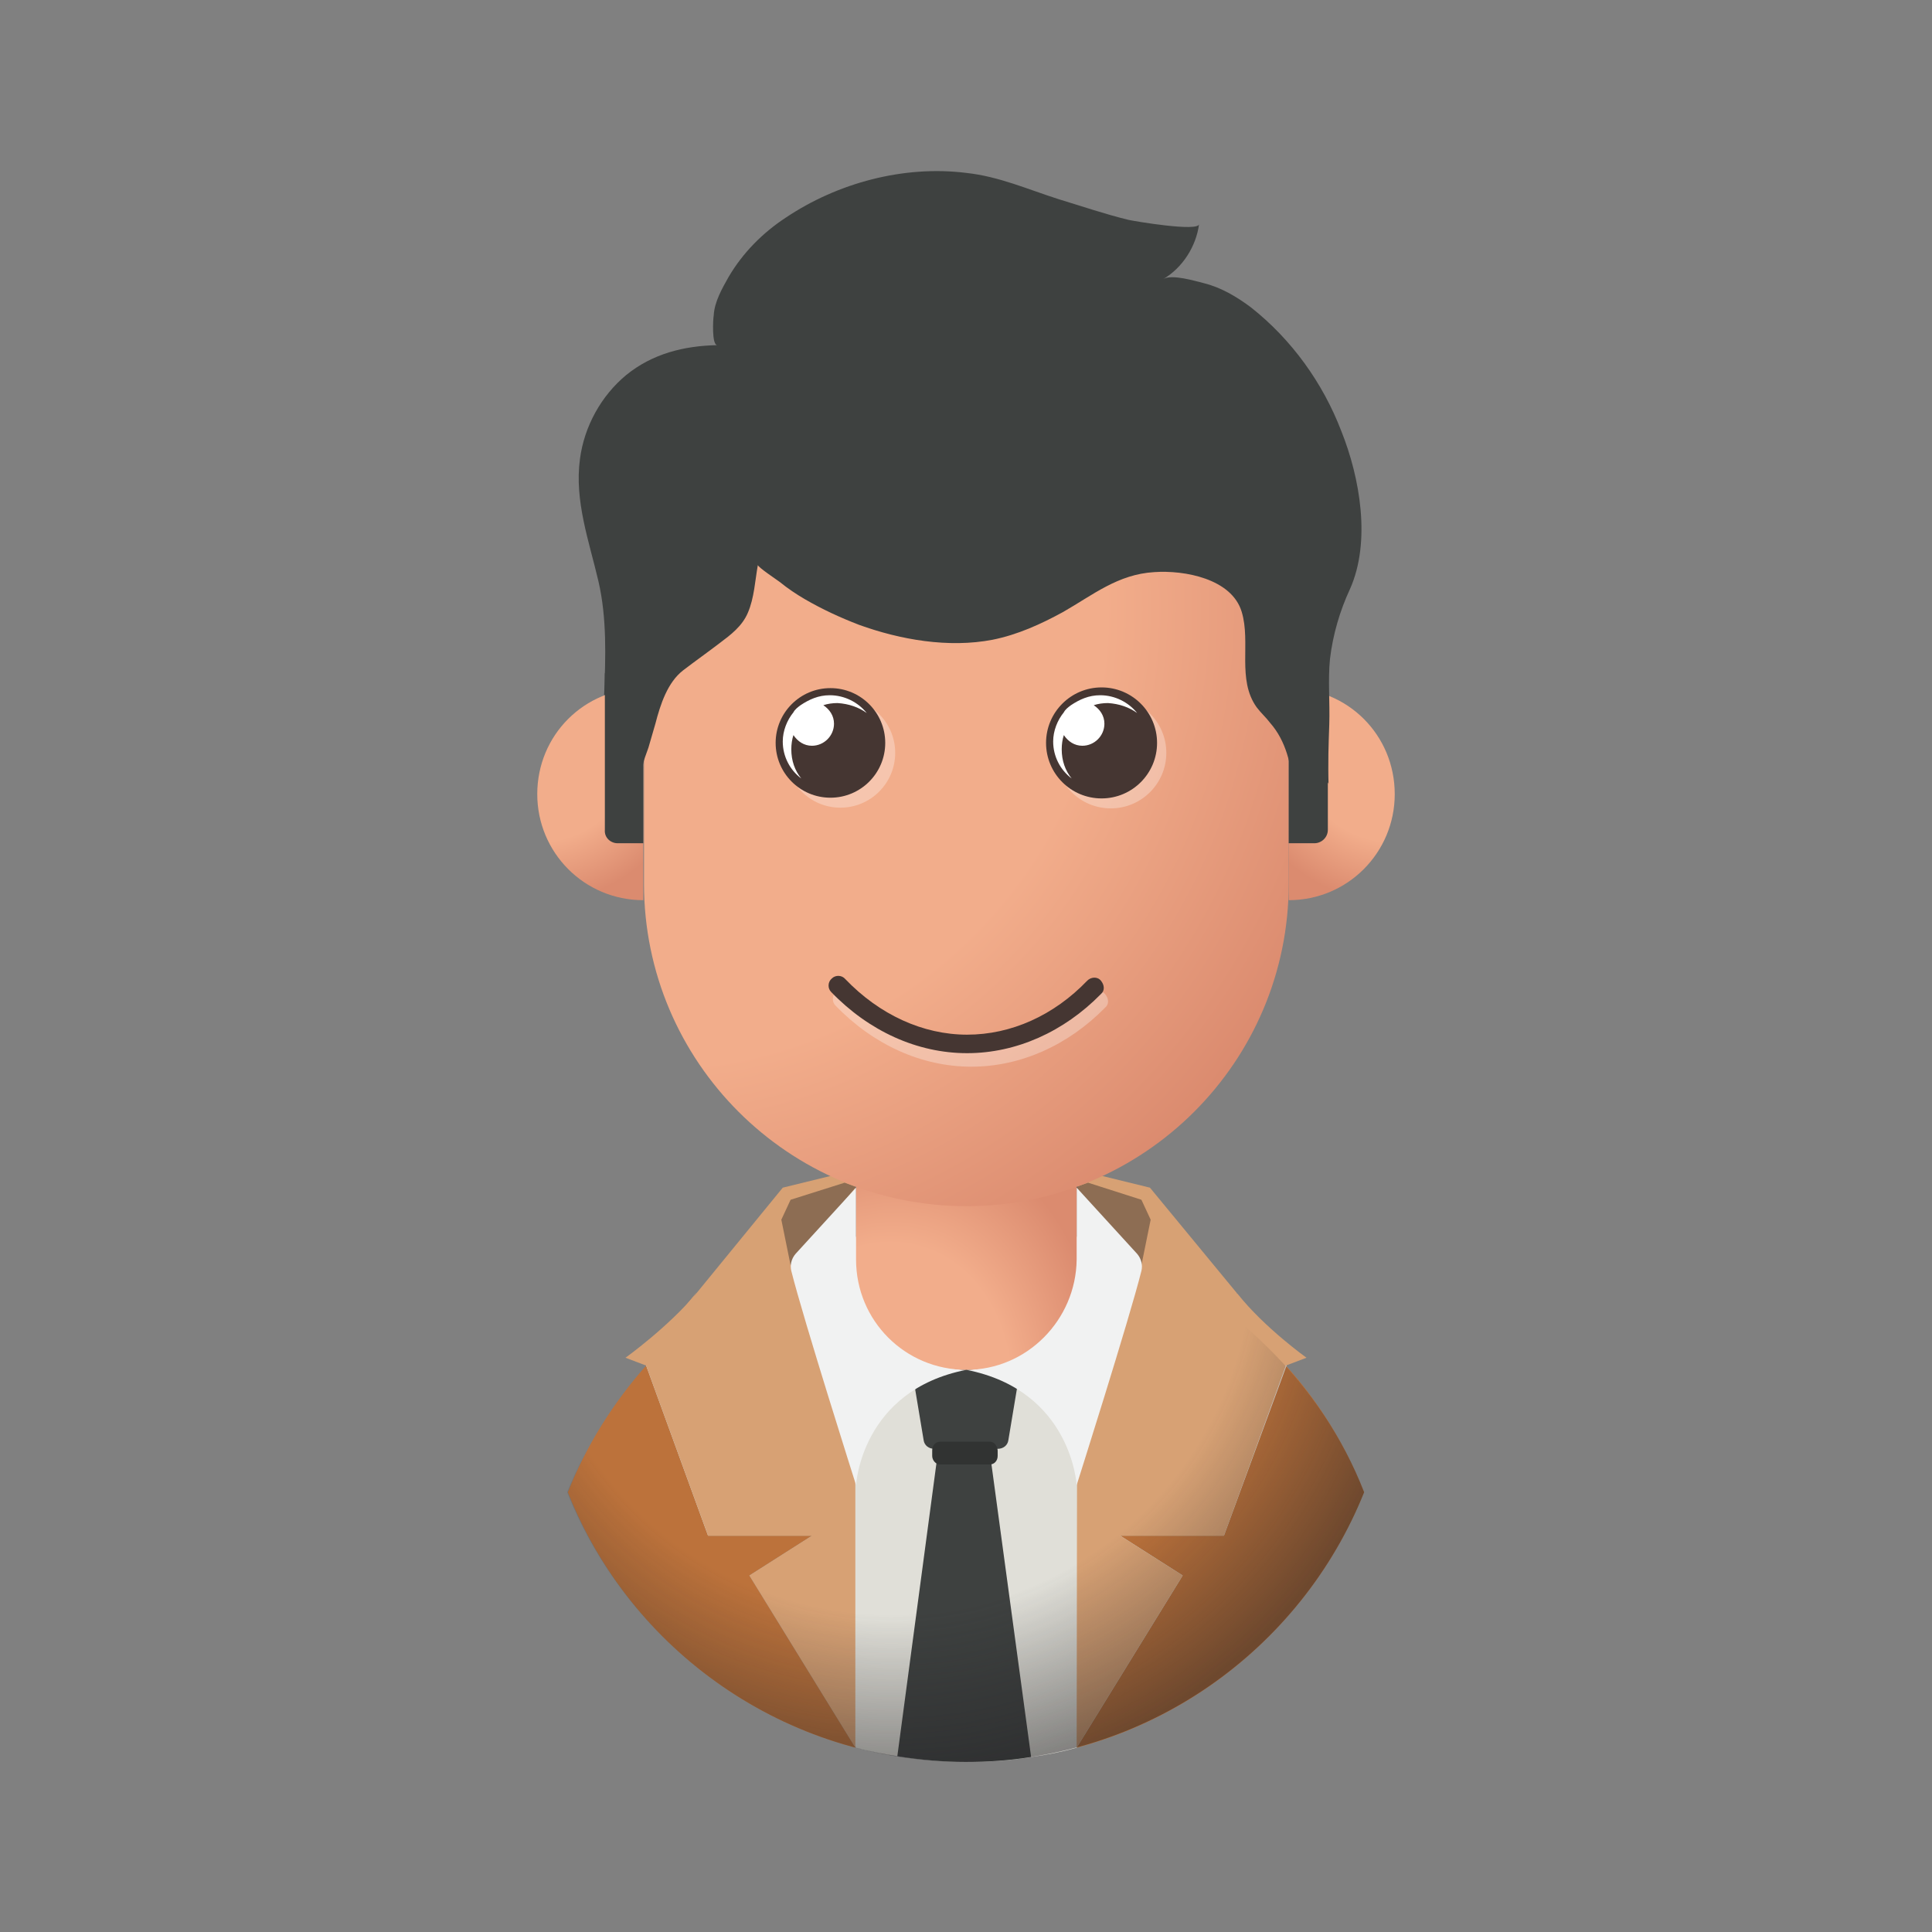 <?xml version="1.0" encoding="utf-8"?>
<!-- Generator: Adobe Illustrator 28.0.0, SVG Export Plug-In . SVG Version: 6.00 Build 0)  -->
<svg version="1.1" id="Layer_1" xmlns="http://www.w3.org/2000/svg" xmlns:xlink="http://www.w3.org/1999/xlink" x="0px" y="0px"
	 viewBox="0 0 271.5 271.5" style="enable-background:new 0 0 271.5 271.5;" xml:space="preserve">
<rect x="0" y="0" width="271.5" height="271.5" fill="#808080" stroke="none"/>
<style type="text/css">
	.st0{fill:#BC723B;}
	.st1{fill:#E0DFD8;}
	.st2{fill:#3E4140;}
	.st3{fill:#313332;}
	.st4{fill:#D7A174;}
	.st5{opacity:0.4;fill:#1F1E21;enable-background:new    ;}
	.st6{fill:#F1F2F2;}
	.st7{fill:url(#SVGID_1_);}
	.st8{fill:url(#SVGID_00000011015874362454229650000010147226770210484648_);}
	.st9{opacity:0.3;}
	.st10{fill:#FFFFFF;}
	.st11{fill:url(#SVGID_00000149373789587601560860000017130673942422575781_);}
	.st12{fill:url(#SVGID_00000071551709611285854580000013908329532694624431_);}
	.st13{fill:#453632;}
	.st14{opacity:0.5;fill:url(#SVGID_00000155108176546607168380000004095895850685594302_);enable-background:new    ;}
</style>
<g id="BACKGROUND">
</g>
<g id="OBJECTS">
	<g>
		<path class="st0" d="M191.7,209.7c-7,17.5-22,31-40.4,35.9l14.9-24.2l-8.8-5.6H172l8.7-23.9C185.4,197.1,189.1,203.1,191.7,209.7z
			"/>
		<path class="st0" d="M120.2,245.6c-18.5-4.9-33.5-18.4-40.4-35.9c2.6-6.6,6.4-12.6,11-17.8l8.7,23.9h14.6l-8.8,5.6L120.2,245.6z"
			/>
		<path class="st1" d="M172,215.8h-14.6l8.8,5.6l-14.9,24.2h0c-2.1,0.6-4.2,1-6.3,1.3c-3,0.5-6,0.7-9.2,0.7c-3.2,0-6.4-0.3-9.6-0.8
			c-2-0.3-4-0.7-5.9-1.2h0l-14.9-24.2l8.8-5.6H99.5l-8.7-23.9c5.9-6.6,13.1-11.8,21.3-15.3c2.6-1.1,5.3-2.1,8.1-2.8
			c5-1.3,10.2-2,15.6-2c5.4,0,10.6,0.7,15.6,2c2.8,0.7,5.5,1.7,8.1,2.8c7.2,3,13.6,7.4,19,12.8c0.8,0.8,1.6,1.6,2.3,2.5L172,215.8z"
			/>
		<g>
			<g>
				<path class="st2" d="M144.9,246.9c-3,0.5-6,0.7-9.2,0.7c-3.2,0-6.4-0.3-9.6-0.8l5.7-42.7h7.3L144.9,246.9z"/>
				<path class="st2" d="M140.2,203.6h-8.9c-0.8,0-1.4-0.5-1.5-1.2l-1.4-8.4c-0.1-0.9,0.6-1.7,1.5-1.7h11.7c0.9,0,1.6,0.8,1.5,1.7
					l-1.4,8.4C141.6,203.1,141,203.6,140.2,203.6z"/>
				<path class="st3" d="M139.1,202.6h-7c-0.6,0-1.1,0.5-1.1,1.2v0.8c0,0.6,0.5,1.2,1.1,1.2h7c0.6,0,1.1-0.5,1.1-1.2v-0.8
					C140.1,203.1,139.7,202.6,139.1,202.6z"/>
			</g>
		</g>
		<g>
			<path class="st4" d="M120.2,245.6L120.2,245.6l-14.9-24.2l8.8-5.6H99.5l-8.7-23.9l-2.9-1.1c0,0,6-4.3,10-9.1l0,0l12.1-14.8
				l10.2-2.5v9.4L120.2,245.6z"/>
			<polygon class="st4" points="97.9,181.6 90.8,191.9 90.4,190.8 			"/>
		</g>
		<g>
			<polygon class="st5" points="111.1,177.8 109.8,171.4 111.1,168.6 118.7,166.2 120.3,166.8 			"/>
		</g>
		<g>
			<path class="st4" d="M183.6,190.8l-2.9,1.1l-8.7,23.9h-14.6l8.8,5.6l-14.9,24.2h0l0.1-71.8v-9.4l10.2,2.5l12.2,14.8
				c0,0.1,0.1,0.1,0.1,0.1C177.7,186.6,183.6,190.8,183.6,190.8z"/>
		</g>
		<g>
			<polygon class="st5" points="160.4,177.8 161.7,171.4 160.4,168.6 152.9,166.2 151.2,166.8 			"/>
		</g>
		<g>
			<g>
				<path class="st6" d="M135.8,192.5c-14.8,2.9-15.5,16.2-15.5,16.2s-7.4-23.3-9.1-30.1c-0.2-0.8,0-1.7,0.6-2.4l8.5-9.3v7
					C120.2,173.8,125.4,192.5,135.8,192.5z"/>
			</g>
			<g>
				<path class="st6" d="M135.8,192.5c14.8,2.9,15.5,16.2,15.5,16.2s7.4-23.3,9.1-30.1c0.2-0.8,0-1.7-0.6-2.4l-8.5-9.3v7
					C151.2,173.8,146.1,192.5,135.8,192.5z"/>
			</g>
		</g>
		
			<radialGradient id="SVGID_1_" cx="174.98" cy="-43.245" r="31.368" gradientTransform="matrix(0.609 -1.159 -0.851 -0.573 -21.547 377.865)" gradientUnits="userSpaceOnUse">
			<stop  offset="0.619" style="stop-color:#F2AD8B"/>
			<stop  offset="1" style="stop-color:#DB8B6F"/>
		</radialGradient>
		<path class="st7" d="M135.8,192.5L135.8,192.5c-8.6,0-15.5-6.9-15.5-15.5v-14.8c0-8.6,6.9-15.5,15.5-15.5l0,0
			c8.6,0,15.5,6.9,15.5,15.5V177C151.2,185.5,144.3,192.5,135.8,192.5z"/>
		<g>
			<g>
				
					<radialGradient id="SVGID_00000147898544597357274700000006998128339341126018_" cx="90.818" cy="188.539" r="104.188" gradientTransform="matrix(1 0 0 -1 0 274)" gradientUnits="userSpaceOnUse">
					<stop  offset="0.619" style="stop-color:#F2AD8B"/>
					<stop  offset="1" style="stop-color:#DB8B6F"/>
				</radialGradient>
				<path style="fill:url(#SVGID_00000147898544597357274700000006998128339341126018_);" d="M150.8,55.8h-30
					c-16.7,0-30.3,13.6-30.3,30.3v38.1c0,25,20.3,45.3,45.3,45.3l0,0c25,0,45.3-20.3,45.3-45.3V86.1
					C181.1,69.4,167.5,55.8,150.8,55.8z"/>
				<g class="st9">
					<g>
						<g>
							<path class="st10" d="M136.5,149.9c-7,0-13.8-3.1-19.1-8.6c-0.5-0.5-0.5-1.4,0.1-1.9c0.5-0.5,1.4-0.5,1.9,0.1
								c4.8,5,10.9,7.8,17.1,7.8c6.2,0,12.2-2.7,16.9-7.6c0.5-0.5,1.4-0.6,1.9,0s0.6,1.4,0,1.9C150.1,146.9,143.4,149.9,136.5,149.9
								z"/>
						</g>
					</g>
				</g>
				<g class="st9">
					<ellipse class="st10" cx="118.1" cy="105.8" rx="7.7" ry="7.7"/>
					<ellipse class="st10" cx="156.1" cy="105.8" rx="7.8" ry="7.8"/>
				</g>
				<g>
					
						<radialGradient id="SVGID_00000036211218680268124070000001829611872682791552_" cx="75.546" cy="169.58" r="22.457" gradientTransform="matrix(1 0 0 -1 0 274)" gradientUnits="userSpaceOnUse">
						<stop  offset="0.619" style="stop-color:#F2AD8B"/>
						<stop  offset="1" style="stop-color:#DB8B6F"/>
					</radialGradient>
					<path style="fill:url(#SVGID_00000036211218680268124070000001829611872682791552_);" d="M90.4,96.7v29.8
						c-8.3,0-14.9-6.7-14.9-14.9C75.5,103.3,82.1,96.7,90.4,96.7z"/>
				</g>
				<g>
					
						<radialGradient id="SVGID_00000106140383424021198490000014926467534042524037_" cx="1909.257" cy="169.58" r="22.457" gradientTransform="matrix(-1 0 0 -1 2105.206 274)" gradientUnits="userSpaceOnUse">
						<stop  offset="0.619" style="stop-color:#F2AD8B"/>
						<stop  offset="1" style="stop-color:#DB8B6F"/>
					</radialGradient>
					<path style="fill:url(#SVGID_00000106140383424021198490000014926467534042524037_);" d="M181.1,96.7v29.8
						c8.3,0,14.9-6.7,14.9-14.9C196,103.3,189.4,96.7,181.1,96.7z"/>
				</g>
			</g>
			<g>
				<ellipse class="st13" cx="116.7" cy="104.4" rx="7.7" ry="7.7"/>
				<ellipse class="st13" cx="154.8" cy="104.4" rx="7.8" ry="7.8"/>
			</g>
		</g>
		<g>
			<g>
				<path class="st2" d="M186.8,101.8c0.1-3.1-0.2-6.2,0.1-9.2c0.4-3.4,1.4-6.8,2.8-9.8c3-6.7,1.4-15.7-1.2-22.2
					c-2.6-6.8-7-12.9-12.7-17.4c-2-1.5-4.2-2.8-6.6-3.4c-1.2-0.3-4.5-1.3-5.7-0.6c2.7-1.6,4.6-4.6,5-7.7c-0.1,1.1-9-0.4-9.9-0.6
					c-3.3-0.8-6.5-1.9-9.8-2.9c-4.4-1.4-8.4-3.2-13-3.7c-8.8-1.1-18.1,1.4-25.4,6.3c-3.2,2.1-6,4.9-8,8.3c-0.9,1.6-2,3.5-2.1,5.4
					c-0.1,0.5-0.3,4.2,0.5,4.2c-4.7,0.1-9.1,1.2-12.8,4.2c-3.5,2.9-5.9,7.2-6.5,11.8c-0.8,5.9,1.3,11.6,2.6,17.2
					c1.2,5.2,1,10.6,0.8,15.9c0,0.4,5.1-0.8,5.5-0.8V86.2c0-16.7,13.6-30.3,30.3-30.3c0,0,30.1,0,30.1,0c9.2,0,18.1,4.3,23.8,11.5
					c3.7,4.7,5.7,10.5,6.3,16.4c0.3,2.7,0.1,5.4,0,8.1c-0.1,1.2-0.2,2.4-0.3,3.7c-0.1,1.1,0.4,2.3,0.6,3.4c0.2,2,0.3,4,0.4,6
					c0.1,1.6,1.4,2.2,2.6,3.1c0.4,0.3,2.5,1.6,2.5,2.1C186.6,107.4,186.7,104.6,186.8,101.8z"/>
				<g>
					<g>
						<path class="st2" d="M86.8,118.5h3.6V94.6H85v22C84.9,117.7,85.8,118.5,86.8,118.5z"/>
					</g>
				</g>
				<g>
					<g>
						<path class="st2" d="M184.7,118.5h-3.6V94.6h5.5v22C186.6,117.7,185.7,118.5,184.7,118.5z"/>
					</g>
				</g>
				<path class="st2" d="M89.5,106.3c0.3,0.6,0.7,1.2,0.9,1.6c-0.3-0.4,0.7-2.6,0.8-3.1c0.3-1,0.6-2.1,0.9-3.1
					c0.7-2.7,1.7-5.8,3.9-7.5c1.7-1.3,3.4-2.5,5.1-3.8c1.6-1.2,3.2-2.4,4-4.3c0.9-2.1,1-4.5,1.4-6.7c0,0.3,2.7,2.1,3.1,2.4
					c1.1,0.9,2.3,1.7,3.5,2.4c2.4,1.4,5,2.6,7.6,3.6c5.8,2.1,12.6,3.3,18.8,2.1c3.5-0.7,6.8-2.2,9.9-3.9c4.2-2.4,7.7-5.3,12.8-5.6
					c4.2-0.3,10.9,0.9,12.3,5.6c1.3,4.3-0.7,9.5,2.1,13.4c0.6,0.8,1.3,1.4,1.9,2.2c2.2,2.5,3,5.9,3.2,9.2c-0.1-1.5,1.7-3.7,2.2-5.1
					c0.7-2.2,1.1-4.7,1.4-6.9c0.8-5,1-10.1,0.7-15.2c-0.2-2.8-0.9-5-1.8-7.5c-0.8-2.2-0.7-4.7-1.5-7c-1.4-4.2-4-8-7.4-10.9
					c-10.2-8.9-25.3-10.5-38.2-10.5c-50.3,0-50.7,32.4-50.7,32.4c0.6,3.8,1.2,7.5,1.7,11.3c0,1.5,0.6,3.1,0.8,4.6
					c0.2,1.6,0.2,3.2,0,4.8c-0.1,1.1-0.5,2.2-0.2,3.2C88.7,104.5,89.1,105.4,89.5,106.3z"/>
			</g>
		</g>
		<g>
			<g>
				<path class="st13" d="M135.9,148c-7,0-13.8-3.1-19.1-8.6c-0.5-0.5-0.5-1.4,0.1-1.9c0.5-0.5,1.4-0.5,1.9,0.1
					c4.8,5,10.9,7.8,17.1,7.8c6.2,0,12.2-2.7,16.9-7.6c0.5-0.5,1.4-0.6,1.9,0s0.6,1.4,0,1.9C149.5,145,142.8,148,135.9,148z"/>
			</g>
		</g>
		<g>
			<g>
				<g>
					<path class="st10" d="M159.8,100.2c-1.2-1.5-3.1-2.5-5.2-2.5c-1.6,0-2.9,0.6-4.1,1.4c-0.4,0.3-0.8,0.6-1,1
						c-0.9,1.1-1.5,2.6-1.5,4.1c0,2.1,1,4,2.6,5.2c-0.9-1.1-1.4-2.5-1.4-4.1c0-0.7,0.1-1.4,0.3-2c0.6,0.9,1.5,1.5,2.6,1.5
						c1.7,0,3.1-1.4,3.1-3.1c0-1.1-0.6-2-1.5-2.6c0.6-0.2,1.3-0.3,2-0.3C157.3,98.9,158.7,99.4,159.8,100.2z"/>
				</g>
			</g>
		</g>
		<path class="st10" d="M121.8,100.2c-1.2-1.5-3.1-2.5-5.2-2.5c-1.6,0-2.9,0.6-4.1,1.4c-0.4,0.3-0.8,0.6-1,1
			c-0.9,1.1-1.5,2.6-1.5,4.1c0,2.1,1,4,2.6,5.2c-0.9-1.1-1.4-2.5-1.4-4.1c0-0.7,0.1-1.4,0.3-2c0.6,0.9,1.5,1.5,2.6,1.5
			c1.7,0,3.1-1.4,3.1-3.1c0-1.1-0.6-2-1.5-2.6c0.6-0.2,1.3-0.3,2-0.3C119.3,98.9,120.7,99.4,121.8,100.2z"/>
		
			<radialGradient id="SVGID_00000026882741719341941680000017363627639023340197_" cx="125.251" cy="97.84" r="74.813" gradientTransform="matrix(1 0 0 -1 0 274)" gradientUnits="userSpaceOnUse">
			<stop  offset="0.678" style="stop-color:#1F1E21;stop-opacity:0"/>
			<stop  offset="1" style="stop-color:#1F1E21"/>
		</radialGradient>
		<path style="opacity:0.5;fill:url(#SVGID_00000026882741719341941680000017363627639023340197_);enable-background:new    ;" d="
			M191.7,209.7c-8.9,22.2-30.6,37.9-56,37.9s-47.1-15.7-56-37.9c5.9-14.9,17.6-26.8,32.3-33.1c7.3-3.1,15.2-4.8,23.6-4.8
			c8.4,0,16.4,1.7,23.6,4.8c7.2,3,13.6,7.4,19,12.8C184.1,195.2,188.7,202,191.7,209.7z"/>
	</g>
</g>
</svg>
